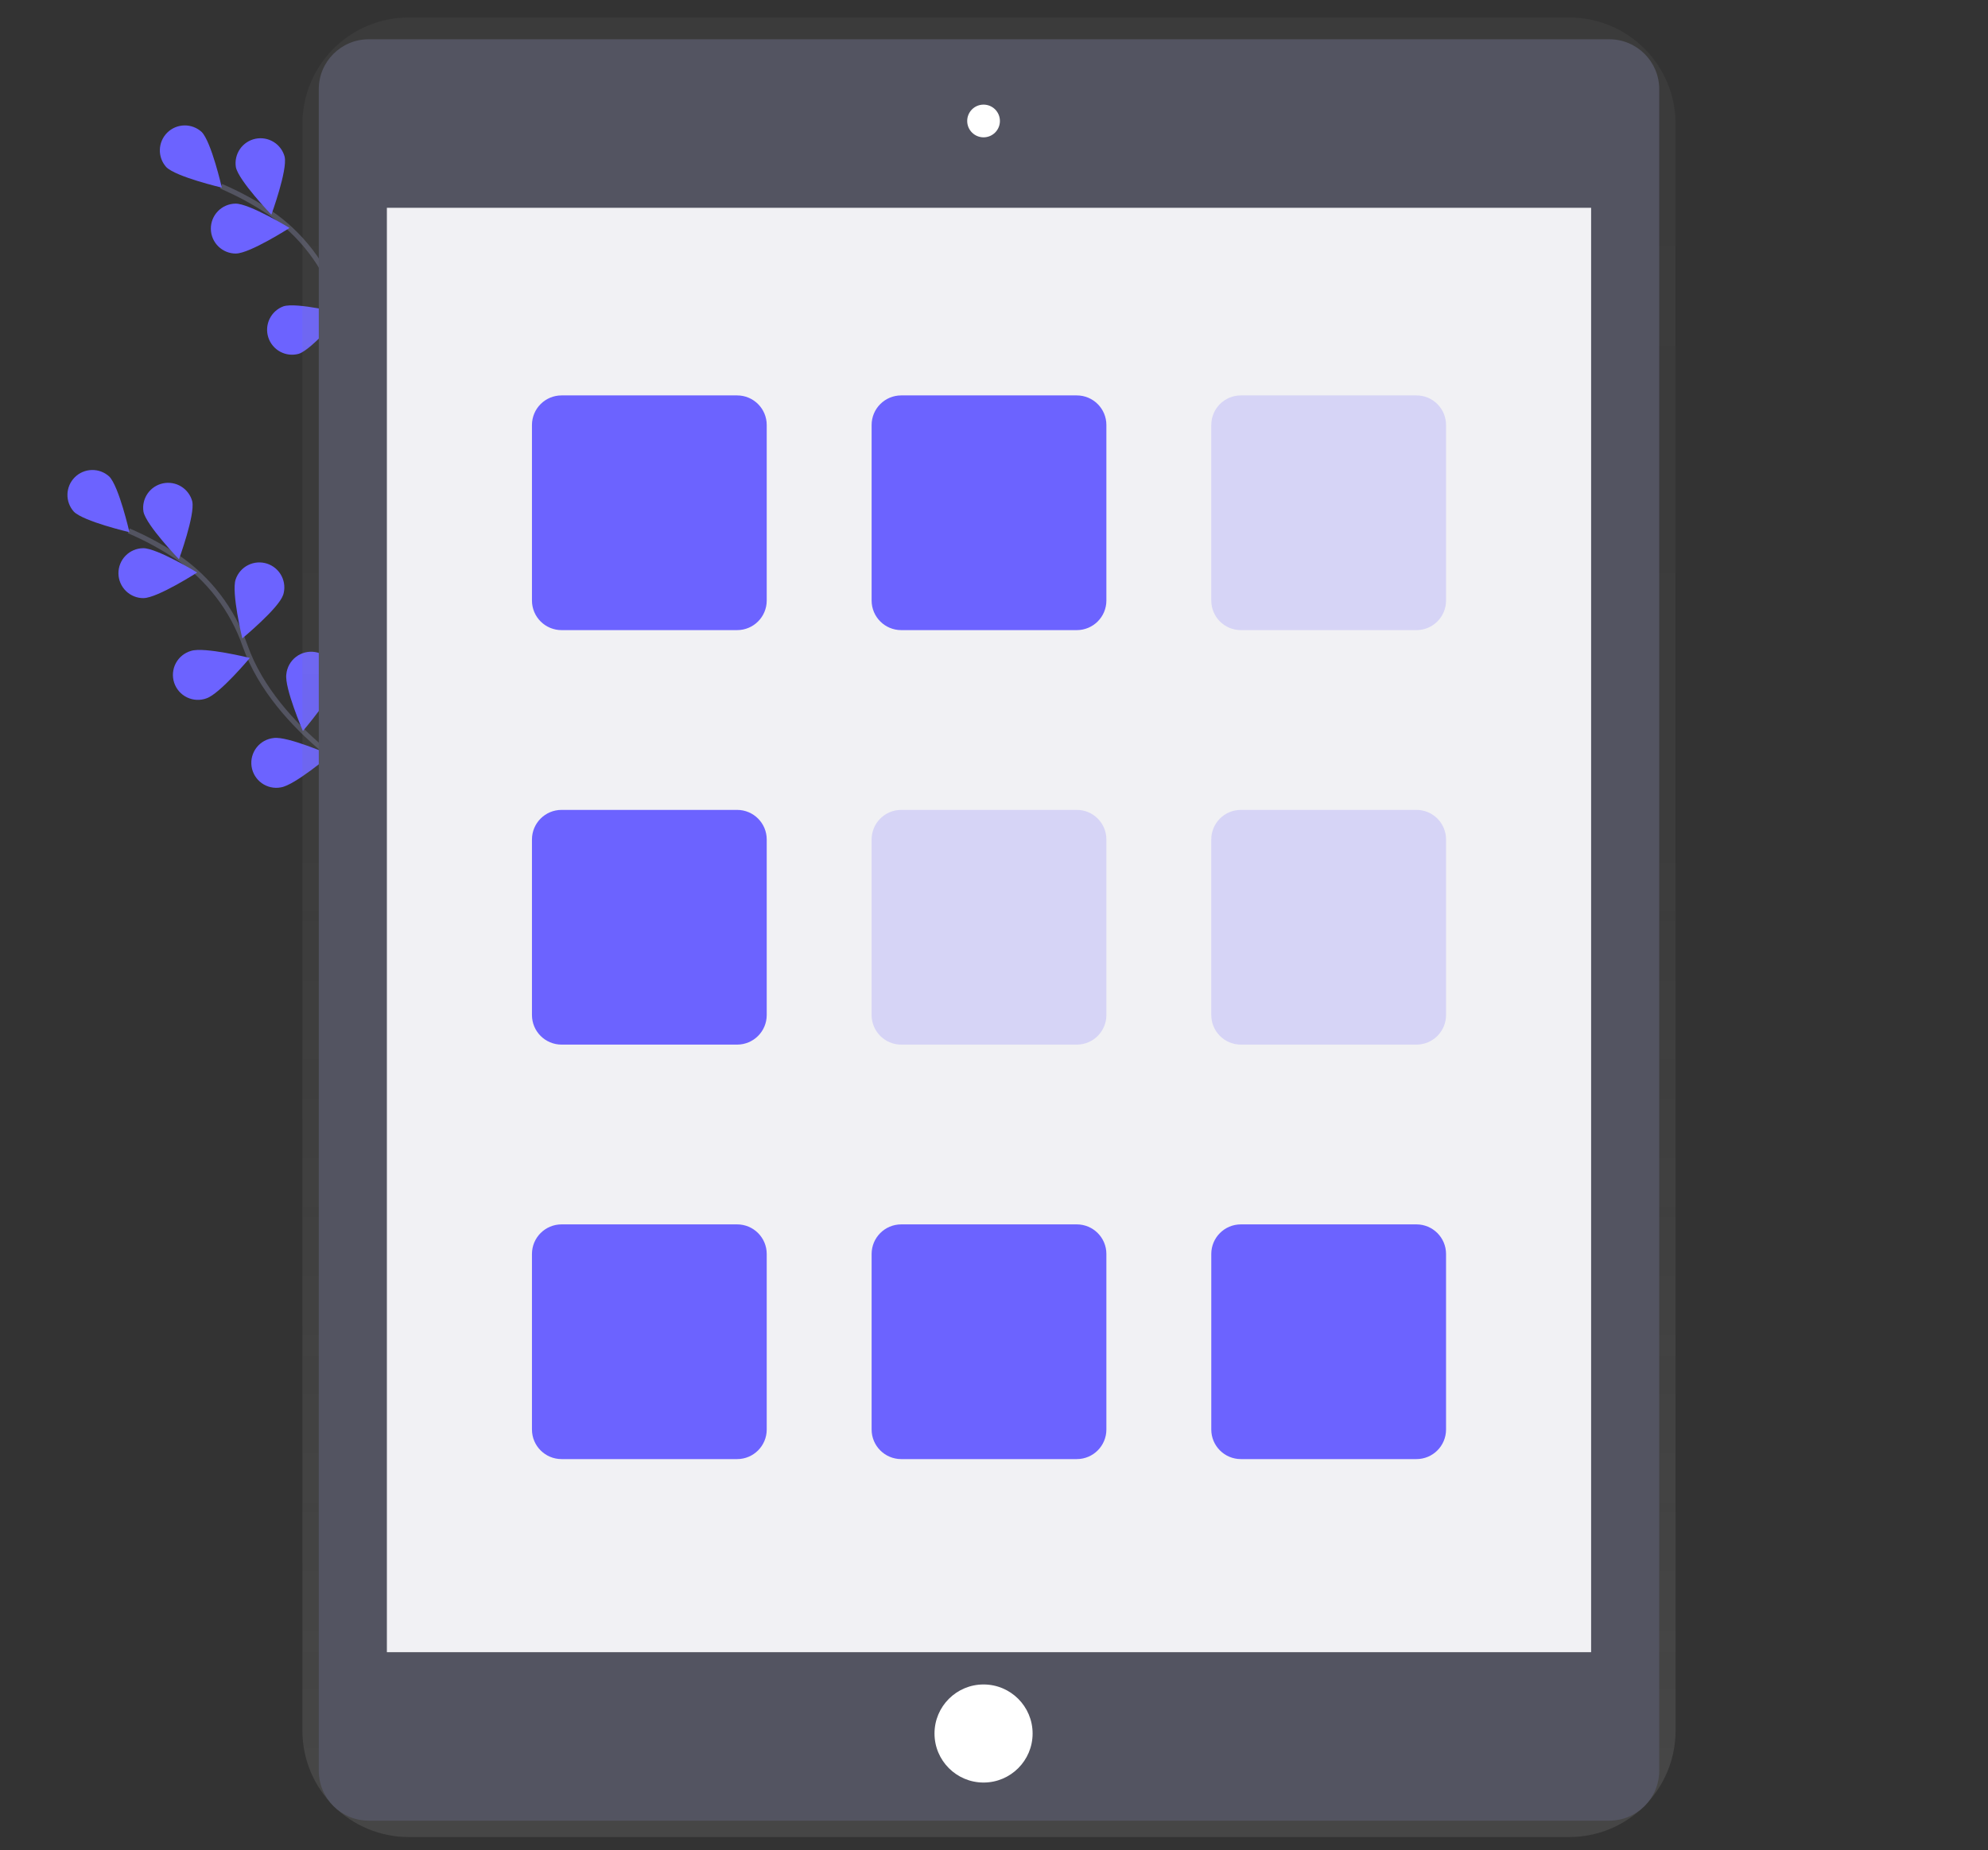 <svg width="796" height="741" viewBox="0 0 796 741" fill="none" xmlns="http://www.w3.org/2000/svg">
<rect x="0" y="0" width="796" height="741" fill="#333333" stroke="none"/>
<g id="Frame 1">
<path id="Vector" d="M188.479 177.85C188.479 177.85 147.349 155.27 135.149 120.68C130.128 106.135 120.524 93.611 107.779 84.99C101.697 80.943 95.257 77.462 88.539 74.59" stroke="#535461" stroke-width="2" stroke-miterlimit="10"/>
<path id="Vector_2" d="M80.739 52.84C84.629 56.75 88.819 75.14 88.819 75.14C88.819 75.14 70.459 70.84 66.569 66.92C64.851 65.012 63.933 62.517 64.004 59.951C64.075 57.385 65.13 54.944 66.951 53.135C68.772 51.325 71.22 50.286 73.786 50.231C76.353 50.176 78.842 51.11 80.739 52.84V52.84Z" fill="#6C63FF"/>
<path id="Vector_3" d="M113.989 62.87C115.129 68.27 108.659 85.98 108.659 85.98C108.659 85.98 95.589 72.39 94.449 66.98C94.033 64.44 94.612 61.838 96.066 59.714C97.52 57.591 99.737 56.109 102.255 55.579C104.774 55.048 107.4 55.509 109.587 56.865C111.774 58.221 113.354 60.368 113.999 62.86L113.989 62.87Z" fill="#6C63FF"/>
<path id="Vector_4" d="M150.289 100.41C148.549 105.64 134.019 117.67 134.019 117.67C134.019 117.67 129.599 99.34 131.339 94.1C132.176 91.581 133.979 89.496 136.352 88.307C138.726 87.117 141.474 86.918 143.994 87.755C146.513 88.592 148.597 90.395 149.787 92.768C150.977 95.142 151.176 97.891 150.339 100.41H150.289Z" fill="#6C63FF"/>
<path id="Vector_5" d="M171.399 135C170.569 140.45 158.279 154.76 158.279 154.76C158.279 154.76 150.819 137.44 151.649 131.99C151.787 130.643 152.198 129.338 152.855 128.155C153.513 126.971 154.404 125.933 155.474 125.105C156.545 124.276 157.773 123.673 159.083 123.332C160.394 122.992 161.76 122.921 163.098 123.125C164.437 123.328 165.72 123.801 166.871 124.515C168.021 125.229 169.014 126.17 169.791 127.279C170.567 128.389 171.109 129.644 171.386 130.97C171.662 132.295 171.667 133.663 171.399 134.99V135Z" fill="#6C63FF"/>
<path id="Vector_6" d="M94.539 101.53C100.059 101.47 115.939 91.29 115.939 91.29C115.939 91.29 99.829 81.49 94.309 81.55C91.657 81.581 89.125 82.663 87.272 84.56C85.418 86.457 84.393 89.013 84.424 91.665C84.454 94.317 85.537 96.849 87.434 98.702C89.331 100.556 91.887 101.581 94.539 101.55V101.53Z" fill="#6C63FF"/>
<path id="Vector_7" d="M119.689 141.67C124.929 139.96 137.039 125.5 137.039 125.5C137.039 125.5 118.729 120.97 113.489 122.68C111.061 123.574 109.074 125.375 107.946 127.703C106.817 130.031 106.635 132.706 107.438 135.166C108.241 137.626 109.965 139.679 112.25 140.893C114.534 142.108 117.201 142.39 119.689 141.68V141.67Z" fill="#6C63FF"/>
<path id="Vector_8" d="M149.489 177.33C154.949 176.53 169.329 164.33 169.329 164.33C169.329 164.33 152.049 156.77 146.599 157.57C145.257 157.708 143.956 158.117 142.776 158.771C141.596 159.425 140.56 160.312 139.732 161.377C138.903 162.441 138.299 163.663 137.955 164.968C137.611 166.273 137.534 167.634 137.73 168.969C137.926 170.304 138.39 171.585 139.094 172.736C139.798 173.887 140.728 174.884 141.828 175.666C142.927 176.448 144.174 177 145.492 177.287C146.811 177.575 148.173 177.593 149.499 177.34L149.489 177.33Z" fill="#6C63FF"/>
<path id="Vector_9" d="M151.479 315.85C151.479 315.85 110.349 293.27 98.149 258.68C93.129 244.135 83.524 231.611 70.779 222.99C64.697 218.943 58.257 215.462 51.539 212.59" stroke="#535461" stroke-width="2" stroke-miterlimit="10"/>
<path id="Vector_10" d="M43.739 190.84C47.629 194.75 51.819 213.14 51.819 213.14C51.819 213.14 33.459 208.84 29.569 204.92C27.851 203.012 26.933 200.517 27.004 197.951C27.075 195.385 28.131 192.944 29.951 191.135C31.773 189.325 34.22 188.286 36.786 188.231C39.353 188.176 41.842 189.11 43.739 190.84Z" fill="#6C63FF"/>
<path id="Vector_11" d="M76.989 200.87C78.129 206.27 71.659 223.98 71.659 223.98C71.659 223.98 58.589 210.39 57.449 204.98C57.033 202.44 57.612 199.838 59.066 197.714C60.52 195.591 62.737 194.11 65.255 193.579C67.774 193.048 70.4 193.509 72.587 194.865C74.774 196.221 76.355 198.368 76.999 200.86L76.989 200.87Z" fill="#6C63FF"/>
<path id="Vector_12" d="M113.289 238.41C111.549 243.64 97.019 255.67 97.019 255.67C97.019 255.67 92.599 237.34 94.339 232.1C94.753 230.852 95.409 229.699 96.269 228.705C97.13 227.711 98.177 226.896 99.352 226.307C100.527 225.717 101.807 225.365 103.118 225.271C104.429 225.176 105.746 225.341 106.994 225.755C108.241 226.169 109.395 226.825 110.389 227.686C111.383 228.546 112.198 229.593 112.787 230.768C113.377 231.944 113.728 233.223 113.823 234.534C113.918 235.846 113.753 237.162 113.339 238.41H113.289Z" fill="#6C63FF"/>
<path id="Vector_13" d="M134.399 273C133.569 278.45 121.279 292.76 121.279 292.76C121.279 292.76 113.819 275.44 114.649 269.99C114.787 268.643 115.198 267.338 115.855 266.155C116.513 264.971 117.404 263.933 118.474 263.105C119.545 262.276 120.773 261.673 122.083 261.332C123.394 260.992 124.76 260.921 126.098 261.125C127.437 261.328 128.72 261.801 129.871 262.515C131.021 263.229 132.014 264.17 132.791 265.279C133.567 266.389 134.109 267.644 134.386 268.97C134.662 270.295 134.667 271.663 134.399 272.99V273Z" fill="#6C63FF"/>
<path id="Vector_14" d="M57.539 239.53C63.059 239.47 78.939 229.29 78.939 229.29C78.939 229.29 62.829 219.49 57.309 219.55C54.657 219.581 52.125 220.663 50.272 222.56C48.418 224.457 47.393 227.013 47.424 229.665C47.454 232.317 48.537 234.849 50.434 236.702C52.331 238.556 54.887 239.581 57.539 239.55V239.53Z" fill="#6C63FF"/>
<path id="Vector_15" d="M82.689 279.67C87.929 277.96 100.039 263.5 100.039 263.5C100.039 263.5 81.729 258.97 76.489 260.68C75.196 261.049 73.99 261.675 72.945 262.521C71.899 263.366 71.035 264.414 70.404 265.601C69.772 266.789 69.387 268.091 69.271 269.431C69.154 270.77 69.309 272.12 69.727 273.398C70.144 274.677 70.814 275.858 71.698 276.871C72.583 277.884 73.662 278.709 74.872 279.295C76.082 279.881 77.398 280.218 78.741 280.284C80.084 280.35 81.427 280.145 82.689 279.68V279.67Z" fill="#6C63FF"/>
<path id="Vector_16" d="M112.489 315.33C117.949 314.53 132.329 302.33 132.329 302.33C132.329 302.33 115.049 294.77 109.599 295.57C108.257 295.708 106.956 296.117 105.776 296.771C104.596 297.425 103.56 298.312 102.732 299.377C101.903 300.441 101.299 301.663 100.955 302.968C100.611 304.273 100.534 305.634 100.73 306.969C100.926 308.304 101.39 309.585 102.094 310.736C102.798 311.887 103.728 312.884 104.828 313.666C105.927 314.448 107.174 315 108.492 315.287C109.811 315.575 111.173 315.593 112.499 315.34L112.489 315.33Z" fill="#6C63FF"/>
<path id="Vector_17" d="M628.279 7H163.709C158.12 6.992 152.584 8.085 147.417 10.217C142.251 12.348 137.554 15.477 133.597 19.423C129.639 23.37 126.498 28.057 124.352 33.218C122.205 38.378 121.097 43.911 121.089 49.5V693.22C121.095 698.81 122.203 704.344 124.349 709.506C126.494 714.667 129.636 719.356 133.593 723.303C137.551 727.251 142.248 730.38 147.415 732.512C152.582 734.645 158.119 735.738 163.709 735.73H628.279C633.868 735.738 639.404 734.645 644.57 732.513C649.737 730.382 654.433 727.253 658.391 723.307C662.349 719.36 665.49 714.673 667.636 709.513C669.782 704.352 670.891 698.819 670.899 693.23V49.49C670.88 38.204 666.38 27.388 658.387 19.42C650.395 11.451 639.565 6.984 628.279 7Z" fill="url(#paint0_linear)"/>
<path id="Vector_18" d="M644.359 15.73H147.639C136.593 15.73 127.639 24.684 127.639 35.73V709.17C127.639 720.216 136.593 729.17 147.639 729.17H644.359C655.405 729.17 664.359 720.216 664.359 709.17V35.73C664.359 24.684 655.405 15.73 644.359 15.73Z" fill="#535461"/>
<path id="Vector_19" d="M637.089 83.22H154.909V661.69H637.089V83.22Z" fill="#F1F1F4"/>
<path id="Vector_20" d="M393.819 55C397.436 55 400.369 52.068 400.369 48.45C400.369 44.833 397.436 41.9 393.819 41.9C390.201 41.9 387.269 44.833 387.269 48.45C387.269 52.068 390.201 55 393.819 55Z" fill="white"/>
<path id="Vector_21" d="M393.819 713.9C404.666 713.9 413.459 705.107 413.459 694.26C413.459 683.413 404.666 674.62 393.819 674.62C382.972 674.62 374.179 683.413 374.179 694.26C374.179 705.107 382.972 713.9 393.819 713.9Z" fill="white"/>
<path id="Vector_22" d="M295.149 158.36H224.849C218.304 158.36 212.999 163.665 212.999 170.21V240.51C212.999 247.055 218.304 252.36 224.849 252.36H295.149C301.693 252.36 306.999 247.055 306.999 240.51V170.21C306.999 163.665 301.693 158.36 295.149 158.36Z" fill="#6C63FF"/>
<path id="Vector_23" opacity="0.2" d="M496.849 252.36H567.149C573.693 252.36 578.999 247.055 578.999 240.51V170.21C578.999 163.665 573.693 158.36 567.149 158.36H496.849C490.304 158.36 484.999 163.665 484.999 170.21V240.51C484.999 247.055 490.304 252.36 496.849 252.36Z" fill="#6C63FF"/>
<path id="Vector_24" d="M431.149 158.36H360.849C354.304 158.36 348.999 163.665 348.999 170.21V240.51C348.999 247.055 354.304 252.36 360.849 252.36H431.149C437.693 252.36 442.999 247.055 442.999 240.51V170.21C442.999 163.665 437.693 158.36 431.149 158.36Z" fill="#6C63FF"/>
<path id="Vector_25" d="M295.149 324.36H224.849C218.304 324.36 212.999 329.665 212.999 336.21V406.51C212.999 413.055 218.304 418.36 224.849 418.36H295.149C301.693 418.36 306.999 413.055 306.999 406.51V336.21C306.999 329.665 301.693 324.36 295.149 324.36Z" fill="#6C63FF"/>
<path id="Vector_26" opacity="0.2" d="M496.849 418.36H567.149C573.693 418.36 578.999 413.055 578.999 406.51V336.21C578.999 329.665 573.693 324.36 567.149 324.36H496.849C490.304 324.36 484.999 329.665 484.999 336.21V406.51C484.999 413.055 490.304 418.36 496.849 418.36Z" fill="#6C63FF"/>
<path id="Vector_27" opacity="0.2" d="M431.149 324.36H360.849C354.304 324.36 348.999 329.665 348.999 336.21V406.51C348.999 413.055 354.304 418.36 360.849 418.36H431.149C437.693 418.36 442.999 413.055 442.999 406.51V336.21C442.999 329.665 437.693 324.36 431.149 324.36Z" fill="#6C63FF"/>
<path id="Vector_28" d="M295.149 490.36H224.849C218.304 490.36 212.999 495.665 212.999 502.21V572.51C212.999 579.055 218.304 584.36 224.849 584.36H295.149C301.693 584.36 306.999 579.055 306.999 572.51V502.21C306.999 495.665 301.693 490.36 295.149 490.36Z" fill="#6C63FF"/>
<path id="Vector_29" d="M496.849 584.36H567.149C573.693 584.36 578.999 579.055 578.999 572.51V502.21C578.999 495.665 573.693 490.36 567.149 490.36H496.849C490.304 490.36 484.999 495.665 484.999 502.21V572.51C484.999 579.055 490.304 584.36 496.849 584.36Z" fill="#6C63FF"/>
<path id="Vector_30" d="M431.149 490.36H360.849C354.304 490.36 348.999 495.665 348.999 502.21V572.51C348.999 579.055 354.304 584.36 360.849 584.36H431.149C437.693 584.36 442.999 579.055 442.999 572.51V502.21C442.999 495.665 437.693 490.36 431.149 490.36Z" fill="#6C63FF"/>
</g>
<defs>
<linearGradient id="paint0_linear" x1="395.989" y1="735.72" x2="395.989" y2="7" gradientUnits="userSpaceOnUse">
<stop stop-color="#808080" stop-opacity="0.25"/>
<stop offset="0.54" stop-color="#808080" stop-opacity="0.12"/>
<stop offset="1" stop-color="#808080" stop-opacity="0.1"/>
</linearGradient>
</defs>
</svg>
